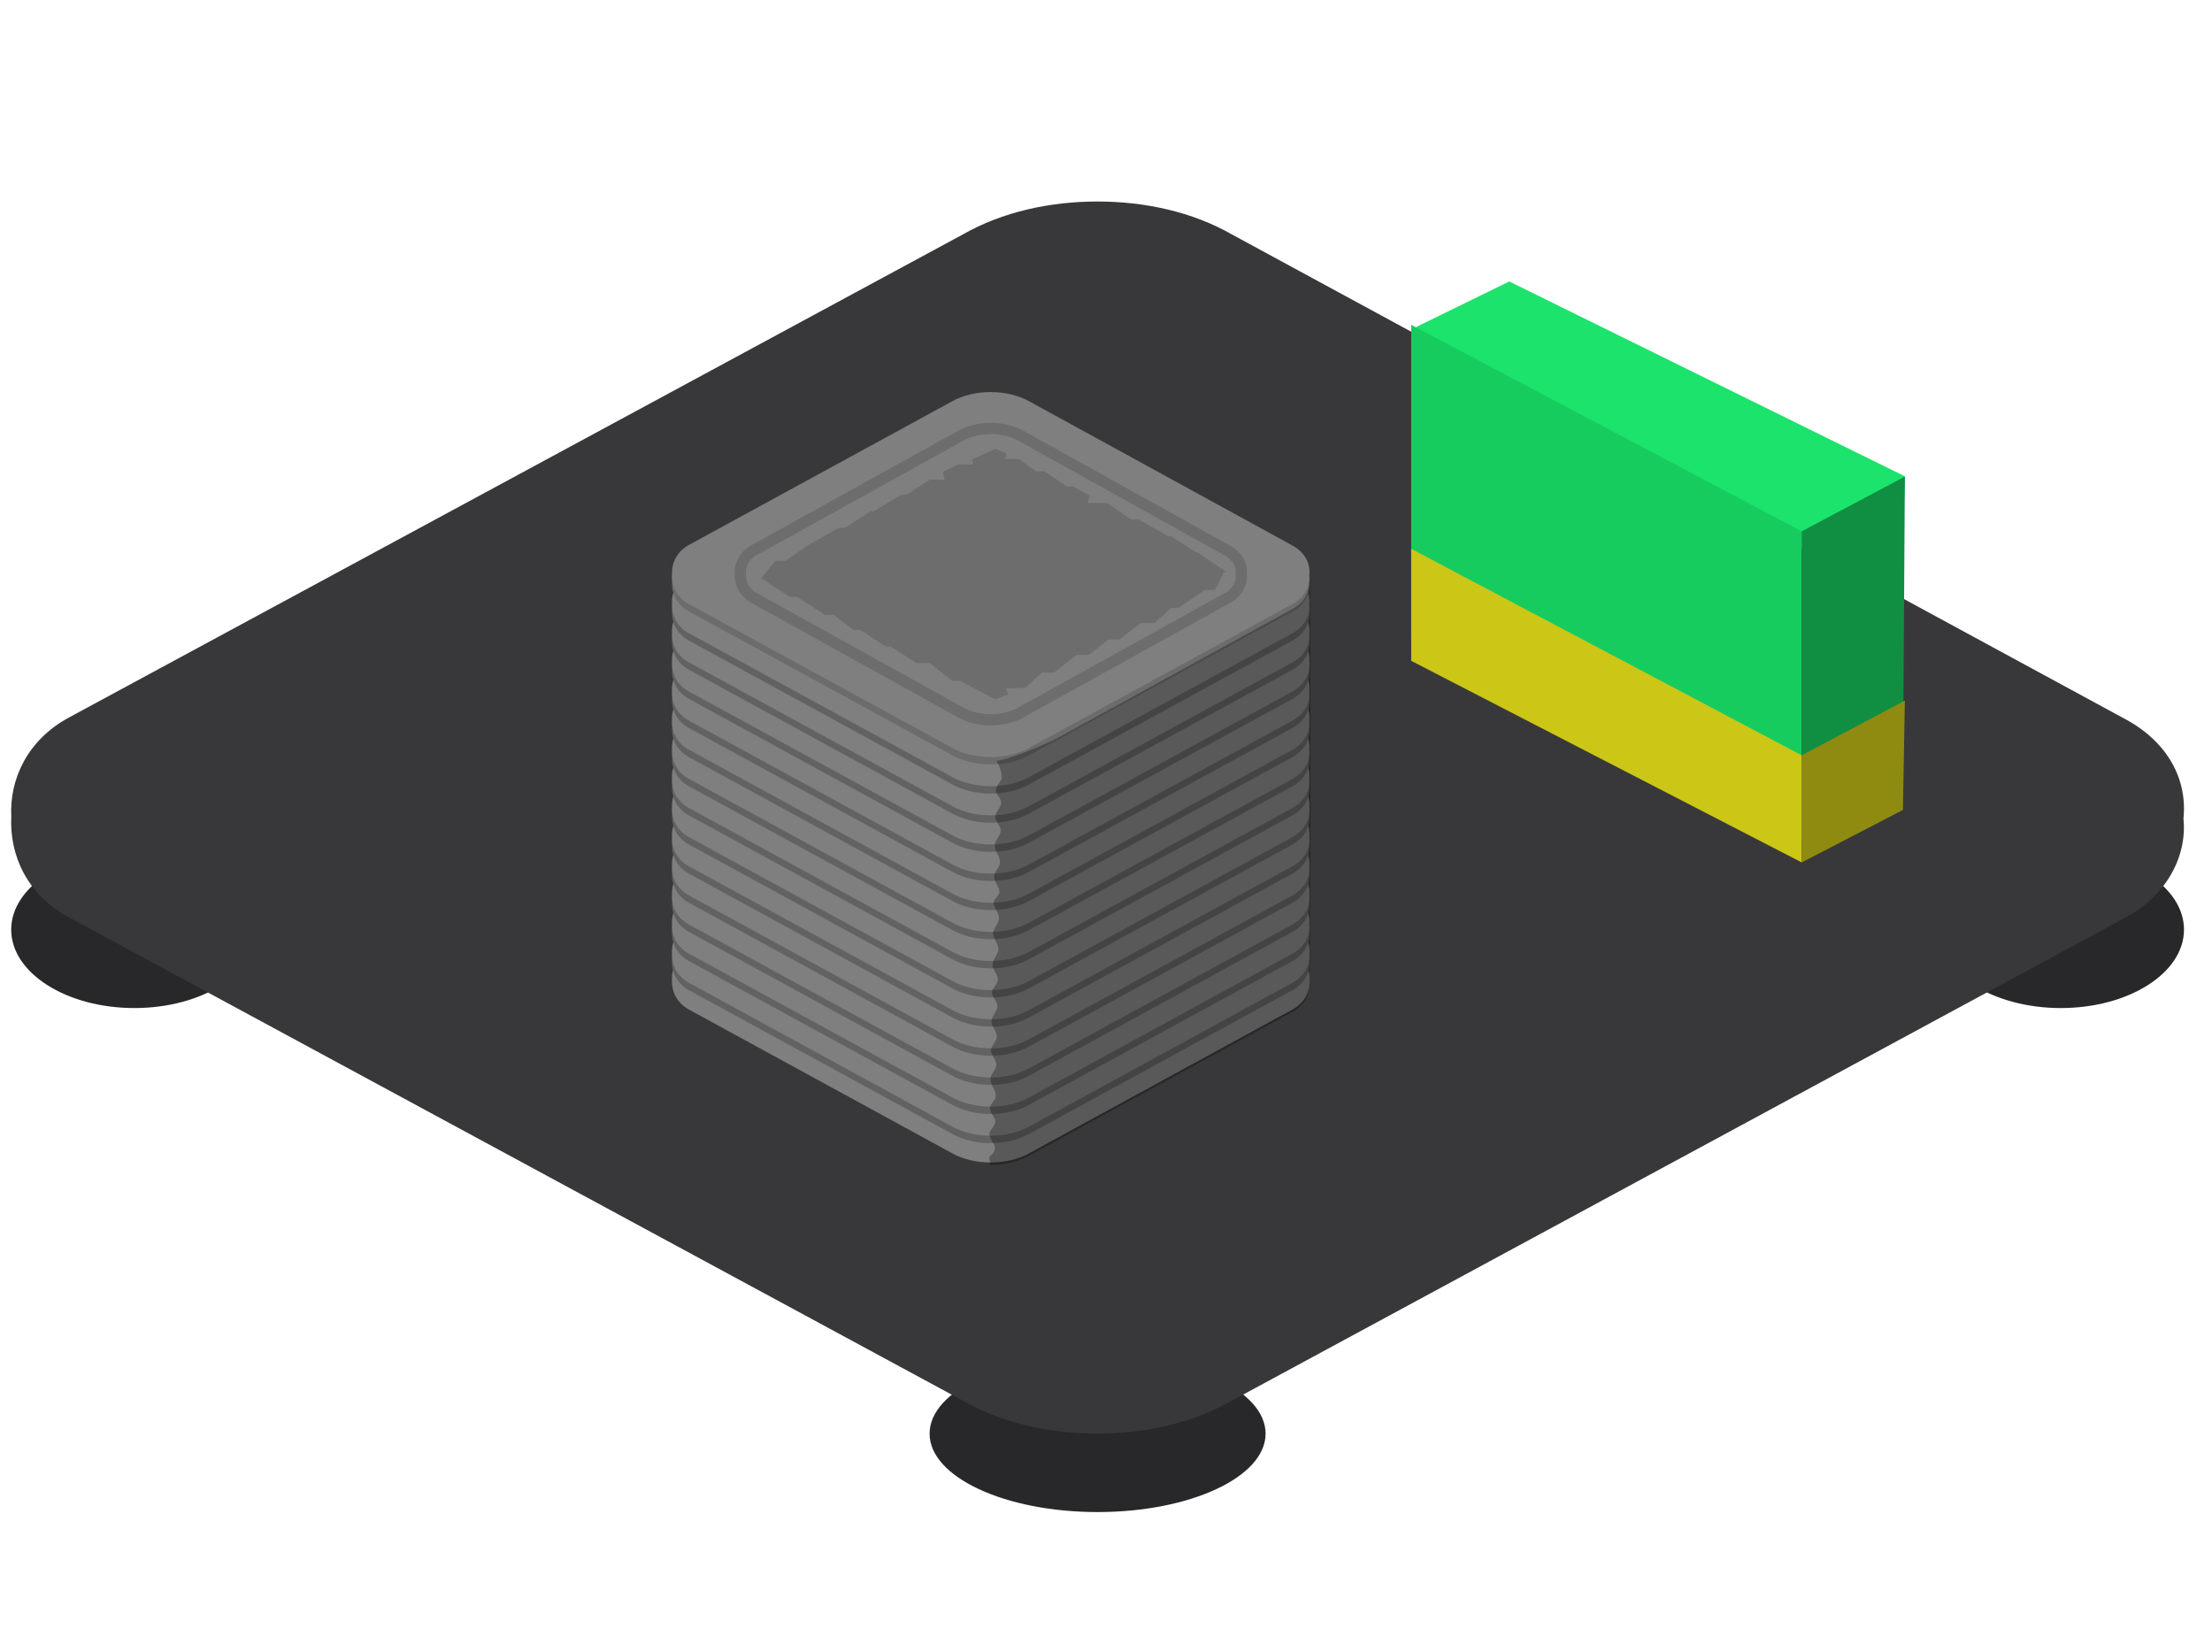 <svg 
 xmlns="http://www.w3.org/2000/svg"
 xmlns:xlink="http://www.w3.org/1999/xlink"
 width="197.5px" height="147.5px">
<defs>
<filter id="Filter_0">
                <feOffset in="SourceAlpha" dx="0" dy="-4" />
                <feGaussianBlur result="blurOut" stdDeviation="1" />
                <feFlood flood-color="rgb(44, 44, 46)" result="floodOut" />
                <feComposite operator="out" in="floodOut" in2="blurOut" result="compOut" />
                <feComposite operator="in" in="compOut" in2="SourceAlpha" />
                <feComponentTransfer><feFuncA type="linear" slope="1"/></feComponentTransfer>
                <feBlend mode="normal" in2="SourceGraphic" />
            </filter>

</defs>
<path fill-rule="evenodd"  fill="none"
 d="M88.000,-0.000 L105.000,-0.000 L105.000,11.000 L88.000,11.000 L88.000,-0.000 Z"/>
<path fill-rule="evenodd"  fill="none"
 d="M168.000,132.000 L196.999,132.000 L196.999,147.000 L168.000,147.000 L168.000,132.000 Z"/>
<path fill-rule="evenodd"  fill="rgb(40, 40, 42)"
 d="M98.000,121.000 C106.284,121.000 112.999,124.134 112.999,128.000 C112.999,131.865 106.284,134.999 98.000,134.999 C89.715,134.999 82.999,131.865 82.999,128.000 C82.999,124.134 89.715,121.000 98.000,121.000 Z"/>
<path fill-rule="evenodd"  fill="rgb(40, 40, 42)"
 d="M12.000,76.000 C18.074,76.000 22.999,79.134 22.999,83.000 C22.999,86.866 18.074,90.000 12.000,90.000 C5.924,90.000 1.000,86.866 1.000,83.000 C1.000,79.134 5.924,76.000 12.000,76.000 Z"/>
<path fill-rule="evenodd"  fill="rgb(40, 40, 42)"
 d="M184.000,76.000 C190.074,76.000 194.999,79.134 194.999,83.000 C194.999,86.866 190.074,90.000 184.000,90.000 C177.924,90.000 172.999,86.866 172.999,83.000 C172.999,79.134 177.924,76.000 184.000,76.000 Z"/>
<g filter="url(#Filter_0)">
<path fill-rule="evenodd"  fill="rgb(56, 56, 58)"
 d="M189.828,85.889 C193.532,83.871 195.288,80.371 194.952,77.066 C195.313,73.566 193.532,70.260 189.828,68.243 L109.994,24.932 C106.459,22.914 102.225,21.991 97.992,21.991 C93.757,21.991 89.500,22.914 85.965,24.932 L6.131,68.073 C2.427,70.091 0.839,73.590 1.007,76.896 C0.839,80.396 2.427,83.871 6.131,85.889 L85.965,129.053 C89.500,131.071 93.734,131.994 97.992,131.994 C102.225,131.994 106.459,131.071 109.994,129.053 L189.828,85.889 Z"/>
</g>
<path fill-rule="evenodd"  fill="rgb(28, 227, 107)"
 d="M126.473,29.179 L127.000,35.000 L161.000,49.000 L170.000,45.000 L170.098,42.538 L134.756,25.129 L126.473,29.179 Z"/>
<path fill-rule="evenodd"  fill="rgb(23, 204, 95)"
 d="M126.000,29.000 L160.868,47.437 L160.868,74.999 L126.000,57.000 L126.000,29.000 Z"/>
<path fill-rule="evenodd"  fill="rgb(16, 142, 66)"
 d="M160.868,47.437 L170.077,42.548 L169.903,70.314 L160.868,74.999 L160.868,47.437 Z"/>
<path fill-rule="evenodd"  fill="rgb(204, 198, 23)"
 d="M126.000,49.000 L160.868,67.437 L160.868,76.999 L126.000,59.000 L126.000,49.000 Z"/>
<path fill-rule="evenodd"  fill="rgb(143, 139, 17)"
 d="M160.868,67.437 L170.077,62.549 L169.903,72.314 L160.868,76.999 L160.868,67.437 Z"/>
<path fill-rule="evenodd"  fill="rgb(127, 127, 127)"
 d="M115.401,90.131 C116.489,89.534 117.004,88.497 116.905,87.518 C117.011,86.481 116.489,85.501 115.401,84.903 L91.978,72.073 C90.941,71.475 89.698,71.201 88.456,71.201 C87.214,71.201 85.965,71.475 84.928,72.073 L61.504,84.853 C60.417,85.451 59.951,86.488 60.001,87.467 C59.951,88.504 60.417,89.534 61.504,90.131 L84.928,102.919 C85.965,103.517 87.207,103.790 88.456,103.790 C89.698,103.790 90.941,103.517 91.978,102.919 L115.401,90.131 Z"/>
<path fill-rule="evenodd"  fill="rgb(98, 98, 98)"
 d="M115.401,88.400 C116.489,87.802 117.004,86.765 116.905,85.786 C117.011,84.749 116.489,83.770 115.401,83.172 L91.978,70.341 C90.941,69.743 89.698,69.470 88.456,69.470 C87.214,69.470 85.965,69.743 84.928,70.341 L61.504,83.122 C60.417,83.719 59.951,84.756 60.001,85.735 C59.951,86.772 60.417,87.802 61.504,88.400 L84.928,101.188 C85.965,101.785 87.207,102.059 88.456,102.059 C89.698,102.059 90.941,101.785 91.978,101.188 L115.401,88.400 Z"/>
<path fill-rule="evenodd"  fill="rgb(127, 127, 127)"
 d="M115.401,87.741 C116.489,87.144 117.004,86.107 116.905,85.128 C117.011,84.091 116.489,83.111 115.401,82.514 L91.978,69.683 C90.941,69.085 89.698,68.811 88.456,68.811 C87.214,68.811 85.965,69.085 84.928,69.683 L61.504,82.463 C60.417,83.061 59.951,84.098 60.001,85.077 C59.951,86.114 60.417,87.144 61.504,87.741 L84.928,100.529 C85.965,101.127 87.207,101.400 88.456,101.400 C89.698,101.400 90.941,101.127 91.978,100.529 L115.401,87.741 Z"/>
<path fill-rule="evenodd"  fill="rgb(98, 98, 98)"
 d="M115.401,85.799 C116.489,85.202 117.004,84.165 116.905,83.185 C117.011,82.149 116.489,81.169 115.401,80.571 L91.978,67.740 C90.941,67.142 89.698,66.869 88.456,66.869 C87.214,66.869 85.965,67.142 84.928,67.740 L61.504,80.521 C60.417,81.119 59.951,82.156 60.001,83.135 C59.951,84.172 60.417,85.202 61.504,85.799 L84.928,98.587 C85.965,99.185 87.207,99.458 88.456,99.458 C89.698,99.458 90.941,99.185 91.978,98.587 L115.401,85.799 Z"/>
<path fill-rule="evenodd"  fill="rgb(127, 127, 127)"
 d="M115.401,85.140 C116.489,84.543 117.004,83.506 116.905,82.527 C117.011,81.490 116.489,80.511 115.401,79.913 L91.978,67.082 C90.941,66.484 89.698,66.211 88.456,66.211 C87.214,66.211 85.965,66.484 84.928,67.082 L61.504,79.863 C60.417,80.461 59.951,81.497 60.001,82.476 C59.951,83.513 60.417,84.543 61.504,85.140 L84.928,97.928 C85.965,98.526 87.207,98.800 88.456,98.800 C89.698,98.800 90.941,98.526 91.978,97.928 L115.401,85.140 Z"/>
<path fill-rule="evenodd"  fill="rgb(98, 98, 98)"
 d="M115.401,83.198 C116.489,82.601 117.004,81.564 116.905,80.585 C117.011,79.548 116.489,78.568 115.401,77.971 L91.978,65.140 C90.941,64.542 89.698,64.268 88.456,64.268 C87.214,64.268 85.965,64.542 84.928,65.140 L61.504,77.921 C60.417,78.518 59.951,79.555 60.001,80.534 C59.951,81.571 60.417,82.601 61.504,83.198 L84.928,95.986 C85.965,96.584 87.207,96.858 88.456,96.858 C89.698,96.858 90.941,96.584 91.978,95.986 L115.401,83.198 Z"/>
<path fill-rule="evenodd"  fill="rgb(127, 127, 127)"
 d="M115.401,82.540 C116.489,81.943 117.004,80.906 116.905,79.927 C117.011,78.890 116.489,77.910 115.401,77.312 L91.978,64.482 C90.941,63.884 89.698,63.610 88.456,63.610 C87.214,63.610 85.965,63.884 84.928,64.482 L61.504,77.262 C60.417,77.860 59.951,78.897 60.001,79.876 C59.951,80.913 60.417,81.943 61.504,82.540 L84.928,95.328 C85.965,95.926 87.207,96.199 88.456,96.199 C89.698,96.199 90.941,95.926 91.978,95.328 L115.401,82.540 Z"/>
<path fill-rule="evenodd"  fill="rgb(98, 98, 98)"
 d="M115.401,80.598 C116.489,80.000 117.004,78.964 116.905,77.984 C117.011,76.947 116.489,75.968 115.401,75.370 L91.978,62.539 C90.941,61.941 89.698,61.668 88.456,61.668 C87.214,61.668 85.965,61.941 84.928,62.539 L61.504,75.320 C60.417,75.918 59.951,76.955 60.001,77.934 C59.951,78.970 60.417,80.000 61.504,80.598 L84.928,93.386 C85.965,93.984 87.207,94.257 88.456,94.257 C89.698,94.257 90.941,93.984 91.978,93.386 L115.401,80.598 Z"/>
<path fill-rule="evenodd"  fill="rgb(127, 127, 127)"
 d="M115.401,79.940 C116.489,79.342 117.004,78.305 116.905,77.326 C117.011,76.289 116.489,75.310 115.401,74.712 L91.978,61.881 C90.941,61.283 89.698,61.010 88.456,61.010 C87.214,61.010 85.965,61.283 84.928,61.881 L61.504,74.662 C60.417,75.260 59.951,76.296 60.001,77.275 C59.951,78.312 60.417,79.342 61.504,79.940 L84.928,92.727 C85.965,93.325 87.207,93.599 88.456,93.599 C89.698,93.599 90.941,93.325 91.978,92.727 L115.401,79.940 Z"/>
<path fill-rule="evenodd"  fill="rgb(98, 98, 98)"
 d="M115.401,77.998 C116.489,77.400 117.004,76.363 116.905,75.384 C117.011,74.347 116.489,73.368 115.401,72.770 L91.978,59.939 C90.941,59.341 89.698,59.068 88.456,59.068 C87.214,59.068 85.965,59.341 84.928,59.939 L61.504,72.720 C60.417,73.317 59.951,74.354 60.001,75.333 C59.951,76.370 60.417,77.400 61.504,77.998 L84.928,90.785 C85.965,91.383 87.207,91.656 88.456,91.656 C89.698,91.656 90.941,91.383 91.978,90.785 L115.401,77.998 Z"/>
<path fill-rule="evenodd"  fill="rgb(127, 127, 127)"
 d="M115.401,77.339 C116.489,76.741 117.004,75.705 116.905,74.725 C117.011,73.689 116.489,72.709 115.401,72.111 L91.978,59.280 C90.941,58.683 89.698,58.409 88.456,58.409 C87.214,58.409 85.965,58.683 84.928,59.280 L61.504,72.061 C60.417,72.659 59.951,73.696 60.001,74.675 C59.951,75.712 60.417,76.741 61.504,77.339 L84.928,90.127 C85.965,90.725 87.207,90.998 88.456,90.998 C89.698,90.998 90.941,90.725 91.978,90.127 L115.401,77.339 Z"/>
<path fill-rule="evenodd"  fill="rgb(98, 98, 98)"
 d="M115.401,75.397 C116.489,74.799 117.004,73.762 116.905,72.783 C117.011,71.747 116.489,70.767 115.401,70.169 L91.978,57.338 C90.941,56.740 89.698,56.467 88.456,56.467 C87.214,56.467 85.965,56.740 84.928,57.338 L61.504,70.119 C60.417,70.717 59.951,71.753 60.001,72.733 C59.951,73.769 60.417,74.799 61.504,75.397 L84.928,88.185 C85.965,88.783 87.207,89.056 88.456,89.056 C89.698,89.056 90.941,88.783 91.978,88.185 L115.401,75.397 Z"/>
<path fill-rule="evenodd"  fill="rgb(127, 127, 127)"
 d="M115.401,74.739 C116.489,74.141 117.004,73.104 116.905,72.125 C117.011,71.088 116.489,70.109 115.401,69.511 L91.978,56.680 C90.941,56.082 89.698,55.809 88.456,55.809 C87.214,55.809 85.965,56.082 84.928,56.680 L61.504,69.461 C60.417,70.058 59.951,71.095 60.001,72.074 C59.951,73.111 60.417,74.141 61.504,74.739 L84.928,87.527 C85.965,88.124 87.207,88.398 88.456,88.398 C89.698,88.398 90.941,88.124 91.978,87.527 L115.401,74.739 Z"/>
<path fill-rule="evenodd"  fill="rgb(98, 98, 98)"
 d="M115.401,72.796 C116.489,72.199 117.004,71.162 116.905,70.183 C117.011,69.146 116.489,68.166 115.401,67.569 L91.978,54.738 C90.941,54.140 89.698,53.866 88.456,53.866 C87.214,53.866 85.965,54.140 84.928,54.738 L61.504,67.518 C60.417,68.116 59.951,69.153 60.001,70.132 C59.951,71.169 60.417,72.199 61.504,72.796 L84.928,85.584 C85.965,86.182 87.207,86.455 88.456,86.455 C89.698,86.455 90.941,86.182 91.978,85.584 L115.401,72.796 Z"/>
<path fill-rule="evenodd"  fill="rgb(127, 127, 127)"
 d="M115.401,72.138 C116.489,71.540 117.004,70.504 116.905,69.524 C117.011,68.488 116.489,67.508 115.401,66.910 L91.978,54.079 C90.941,53.481 89.698,53.208 88.456,53.208 C87.214,53.208 85.965,53.481 84.928,54.079 L61.504,66.860 C60.417,67.457 59.951,68.494 60.001,69.474 C59.951,70.511 60.417,71.540 61.504,72.138 L84.928,84.926 C85.965,85.523 87.207,85.797 88.456,85.797 C89.698,85.797 90.941,85.523 91.978,84.926 L115.401,72.138 Z"/>
<path fill-rule="evenodd"  fill="rgb(98, 98, 98)"
 d="M115.401,70.196 C116.489,69.598 117.004,68.561 116.905,67.582 C117.011,66.545 116.489,65.566 115.401,64.968 L91.978,52.137 C90.941,51.539 89.698,51.266 88.456,51.266 C87.214,51.266 85.965,51.539 84.928,52.137 L61.504,64.918 C60.417,65.515 59.951,66.552 60.001,67.532 C59.951,68.569 60.417,69.598 61.504,70.196 L84.928,82.984 C85.965,83.581 87.207,83.855 88.456,83.855 C89.698,83.855 90.941,83.581 91.978,82.984 L115.401,70.196 Z"/>
<path fill-rule="evenodd"  fill="rgb(127, 127, 127)"
 d="M115.401,69.537 C116.489,68.940 117.004,67.903 116.905,66.924 C117.011,65.887 116.489,64.907 115.401,64.310 L91.978,51.479 C90.941,50.881 89.698,50.607 88.456,50.607 C87.214,50.607 85.965,50.881 84.928,51.479 L61.504,64.260 C60.417,64.857 59.951,65.894 60.001,66.873 C59.951,67.910 60.417,68.940 61.504,69.537 L84.928,82.325 C85.965,82.923 87.207,83.197 88.456,83.197 C89.698,83.197 90.941,82.923 91.978,82.325 L115.401,69.537 Z"/>
<path fill-rule="evenodd"  fill="rgb(98, 98, 98)"
 d="M115.401,67.595 C116.489,66.998 117.004,65.961 116.905,64.982 C117.011,63.945 116.489,62.965 115.401,62.367 L91.978,49.536 C90.941,48.939 89.698,48.665 88.456,48.665 C87.214,48.665 85.965,48.939 84.928,49.536 L61.504,62.317 C60.417,62.915 59.951,63.952 60.001,64.931 C59.951,65.968 60.417,66.998 61.504,67.595 L84.928,80.383 C85.965,80.981 87.207,81.254 88.456,81.254 C89.698,81.254 90.941,80.981 91.978,80.383 L115.401,67.595 Z"/>
<path fill-rule="evenodd"  fill="rgb(127, 127, 127)"
 d="M115.401,66.937 C116.489,66.339 117.004,65.302 116.905,64.323 C117.011,63.286 116.489,62.307 115.401,61.709 L91.978,48.878 C90.941,48.280 89.698,48.007 88.456,48.007 C87.214,48.007 85.965,48.280 84.928,48.878 L61.504,61.659 C60.417,62.257 59.951,63.293 60.001,64.273 C59.951,65.309 60.417,66.339 61.504,66.937 L84.928,79.725 C85.965,80.322 87.207,80.596 88.456,80.596 C89.698,80.596 90.941,80.322 91.978,79.725 L115.401,66.937 Z"/>
<path fill-rule="evenodd"  fill="rgb(98, 98, 98)"
 d="M115.401,64.995 C116.489,64.397 117.004,63.360 116.905,62.381 C117.011,61.344 116.489,60.365 115.401,59.767 L91.978,46.936 C90.941,46.338 89.698,46.065 88.456,46.065 C87.214,46.065 85.965,46.338 84.928,46.936 L61.504,59.717 C60.417,60.314 59.951,61.351 60.001,62.331 C59.951,63.367 60.417,64.397 61.504,64.995 L84.928,77.783 C85.965,78.380 87.207,78.654 88.456,78.654 C89.698,78.654 90.941,78.380 91.978,77.783 L115.401,64.995 Z"/>
<path fill-rule="evenodd"  fill="rgb(127, 127, 127)"
 d="M115.401,64.336 C116.489,63.739 117.004,62.702 116.905,61.723 C117.011,60.686 116.489,59.706 115.401,59.108 L91.978,46.277 C90.941,45.680 89.698,45.406 88.456,45.406 C87.214,45.406 85.965,45.680 84.928,46.277 L61.504,59.058 C60.417,59.656 59.951,60.693 60.001,61.672 C59.951,62.709 60.417,63.739 61.504,64.336 L84.928,77.124 C85.965,77.722 87.207,77.996 88.456,77.996 C89.698,77.996 90.941,77.722 91.978,77.124 L115.401,64.336 Z"/>
<path fill-rule="evenodd"  fill="rgb(98, 98, 98)"
 d="M115.401,62.394 C116.489,61.796 117.004,60.760 116.905,59.780 C117.011,58.744 116.489,57.764 115.401,57.167 L91.978,44.335 C90.941,43.738 89.698,43.464 88.456,43.464 C87.214,43.464 85.965,43.738 84.928,44.335 L61.504,57.116 C60.417,57.714 59.951,58.751 60.001,59.730 C59.951,60.767 60.417,61.796 61.504,62.394 L84.928,75.182 C85.965,75.780 87.207,76.053 88.456,76.053 C89.698,76.053 90.941,75.780 91.978,75.182 L115.401,62.394 Z"/>
<path fill-rule="evenodd"  fill="rgb(127, 127, 127)"
 d="M115.401,61.736 C116.489,61.138 117.004,60.101 116.905,59.122 C117.011,58.085 116.489,57.106 115.401,56.508 L91.978,43.677 C90.941,43.079 89.698,42.806 88.456,42.806 C87.214,42.806 85.965,43.079 84.928,43.677 L61.504,56.458 C60.417,57.056 59.951,58.092 60.001,59.071 C59.951,60.108 60.417,61.138 61.504,61.736 L84.928,74.524 C85.965,75.121 87.207,75.395 88.456,75.395 C89.698,75.395 90.941,75.121 91.978,74.524 L115.401,61.736 Z"/>
<path fill-rule="evenodd"  fill="rgb(98, 98, 98)"
 d="M115.401,59.794 C116.489,59.196 117.004,58.159 116.905,57.180 C117.011,56.143 116.489,55.164 115.401,54.566 L91.978,41.735 C90.941,41.137 89.698,40.864 88.456,40.864 C87.214,40.864 85.965,41.137 84.928,41.735 L61.504,54.516 C60.417,55.113 59.951,56.150 60.001,57.129 C59.951,58.166 60.417,59.196 61.504,59.794 L84.928,72.582 C85.965,73.179 87.207,73.453 88.456,73.453 C89.698,73.453 90.941,73.179 91.978,72.582 L115.401,59.794 Z"/>
<path fill-rule="evenodd"  fill="rgb(127, 127, 127)"
 d="M115.401,59.135 C116.489,58.538 117.004,57.501 116.905,56.522 C117.011,55.485 116.489,54.505 115.401,53.908 L91.978,41.076 C90.941,40.479 89.698,40.205 88.456,40.205 C87.214,40.205 85.965,40.479 84.928,41.076 L61.504,53.857 C60.417,54.455 59.951,55.492 60.001,56.471 C59.951,57.508 60.417,58.538 61.504,59.135 L84.928,71.923 C85.965,72.521 87.207,72.794 88.456,72.794 C89.698,72.794 90.941,72.521 91.978,71.923 L115.401,59.135 Z"/>
<path fill-rule="evenodd"  fill="rgb(98, 98, 98)"
 d="M115.401,57.193 C116.489,56.596 117.004,55.559 116.905,54.579 C117.011,53.543 116.489,52.563 115.401,51.966 L91.978,39.134 C90.941,38.536 89.698,38.263 88.456,38.263 C87.214,38.263 85.965,38.536 84.928,39.134 L61.504,51.915 C60.417,52.513 59.951,53.550 60.001,54.529 C59.951,55.566 60.417,56.596 61.504,57.193 L84.928,69.981 C85.965,70.578 87.207,70.852 88.456,70.852 C89.698,70.852 90.941,70.578 91.978,69.981 L115.401,57.193 Z"/>
<path fill-rule="evenodd"  fill="rgb(127, 127, 127)"
 d="M115.401,56.535 C116.489,55.937 117.004,54.900 116.905,53.921 C117.011,52.884 116.489,51.905 115.401,51.307 L91.978,38.476 C90.941,37.878 89.698,37.604 88.456,37.604 C87.214,37.604 85.965,37.878 84.928,38.476 L61.504,51.257 C60.417,51.854 59.951,52.891 60.001,53.870 C59.951,54.907 60.417,55.937 61.504,56.535 L84.928,69.323 C85.965,69.920 87.207,70.194 88.456,70.194 C89.698,70.194 90.941,69.920 91.978,69.323 L115.401,56.535 Z"/>
<path fill-rule="evenodd"  fill="rgb(108, 108, 108)"
 d="M115.401,54.592 C116.489,53.995 117.004,52.958 116.905,51.979 C117.011,50.942 116.489,49.962 115.401,49.365 L91.978,36.534 C90.941,35.936 89.698,35.662 88.456,35.662 C87.214,35.662 85.965,35.936 84.928,36.534 L61.504,49.315 C60.417,49.912 59.951,50.949 60.001,51.928 C59.951,52.965 60.417,53.995 61.504,54.592 L84.928,67.380 C85.965,67.978 87.207,68.252 88.456,68.252 C89.698,68.252 90.941,67.978 91.978,67.380 L115.401,54.592 Z"/>
<path fill-rule="evenodd"  fill="rgb(127, 127, 127)"
 d="M115.401,53.934 C116.489,53.337 117.004,52.300 116.905,51.320 C117.011,50.284 116.489,49.304 115.401,48.707 L91.978,35.875 C90.941,35.278 89.698,35.004 88.456,35.004 C87.214,35.004 85.965,35.278 84.928,35.875 L61.504,48.656 C60.417,49.254 59.951,50.291 60.001,51.270 C59.951,52.306 60.417,53.337 61.504,53.934 L84.928,66.722 C85.965,67.320 87.207,67.593 88.456,67.593 C89.698,67.593 90.941,67.320 91.978,66.722 L115.401,53.934 Z"/>
<path fill-rule="evenodd"  stroke="rgb(109, 109, 109)" stroke-width="1px" stroke-linecap="butt" stroke-linejoin="miter" fill="none"
 d="M109.646,53.360 C110.499,52.883 110.905,52.056 110.827,51.274 C110.910,50.447 110.499,49.665 109.646,49.188 L91.234,38.949 C90.419,38.472 89.442,38.254 88.465,38.254 C87.489,38.254 86.507,38.472 85.692,38.949 L67.280,49.148 C66.426,49.625 66.060,50.453 66.099,51.234 C66.060,52.061 66.426,52.883 67.280,53.360 L85.692,63.565 C86.507,64.042 87.484,64.260 88.465,64.260 C89.442,64.260 90.419,64.042 91.234,63.565 L109.646,53.360 Z"/>
<path fill-rule="evenodd"  stroke="rgb(109, 109, 109)" stroke-width="1px" stroke-linecap="butt" stroke-linejoin="miter" fill="none"
 d="M89.708,40.981 L88.893,40.612 L86.990,41.473 L90.796,41.473 L91.476,41.965 L85.630,41.965 L84.406,42.580 L93.107,42.580 L94.194,43.318 L83.183,43.318 L82.232,43.933 L95.690,43.933 L97.049,44.671 L80.600,44.671 L79.377,45.409 L98.680,45.409 L99.768,46.148 L77.881,46.148 L76.930,46.763 L101.535,46.885 L102.622,47.501 L75.026,47.624 L73.939,48.239 L104.390,48.362 L105.342,48.977 L72.444,49.100 L71.356,49.838 L106.807,49.838 L107.895,50.576 L69.453,50.576 L68.961,51.191 L108.544,51.437 L108.166,52.175 L69.725,52.175 L70.677,52.790 L106.157,53.036 L105.070,53.775 L72.851,53.775 L73.804,54.390 L103.710,54.390 L102.895,55.127 L75.571,55.127 L76.386,55.743 L100.719,55.866 L99.768,56.604 L78.289,56.604 L79.241,57.219 L98.001,57.219 L97.049,57.957 L81.008,58.080 L81.960,58.695 L94.874,58.818 L93.923,59.556 L84.271,59.556 L85.222,60.294 L92.155,60.171 L91.339,60.909 L87.261,61.032 L88.893,61.894 L89.844,61.524 "/>
<path fill-rule="evenodd"  opacity="0.302" fill="rgb(0, 0, 0)"
 d="M88.456,104.001 C89.698,104.001 90.941,103.727 91.978,103.130 L115.401,90.342 C116.489,89.744 117.004,88.707 116.905,87.728 C117.011,86.691 117.048,50.288 116.905,51.320 C117.004,52.860 116.482,53.776 115.395,54.373 L94.557,65.816 C93.521,66.413 89.487,68.046 88.967,67.896 C88.962,67.895 89.460,68.774 89.445,69.420 C89.438,69.734 88.920,70.117 88.911,70.559 C88.904,70.904 89.404,71.284 89.396,71.697 C89.388,72.078 88.872,72.487 88.863,72.920 C88.855,73.317 89.355,73.734 89.347,74.170 C89.338,74.593 88.822,75.033 88.813,75.488 C88.804,75.977 89.303,76.483 89.292,77.003 C89.285,77.416 88.768,77.837 88.760,78.265 C88.752,78.722 89.251,79.187 89.243,79.659 C89.237,79.957 88.723,80.258 88.718,80.562 C88.708,81.040 89.208,81.524 89.199,82.012 C89.191,82.454 88.674,82.900 88.666,83.348 C88.657,83.806 89.157,84.267 89.149,84.729 C89.140,85.193 88.624,85.659 88.615,86.124 C88.607,86.566 89.107,87.008 89.099,87.448 C89.092,87.836 88.577,88.223 88.570,88.608 C88.563,89.013 89.063,89.416 89.057,89.817 C89.049,90.278 88.532,90.736 88.523,91.188 C88.515,91.646 89.016,92.099 89.008,92.544 C89.000,92.958 88.484,93.366 88.477,93.767 C88.469,94.209 88.970,94.642 88.962,95.065 C88.955,95.488 88.439,95.901 88.432,96.303 C88.423,96.832 88.922,97.340 88.913,97.825 C88.906,98.209 88.392,98.578 88.385,98.930 C88.378,99.359 88.879,99.763 88.872,100.138 C88.865,100.530 88.351,100.892 88.345,101.219 C88.336,101.712 88.837,102.127 88.832,102.453 C88.822,102.987 88.309,103.281 88.309,103.281 C88.309,103.281 88.402,104.001 88.456,104.001 Z"/>
</svg>

